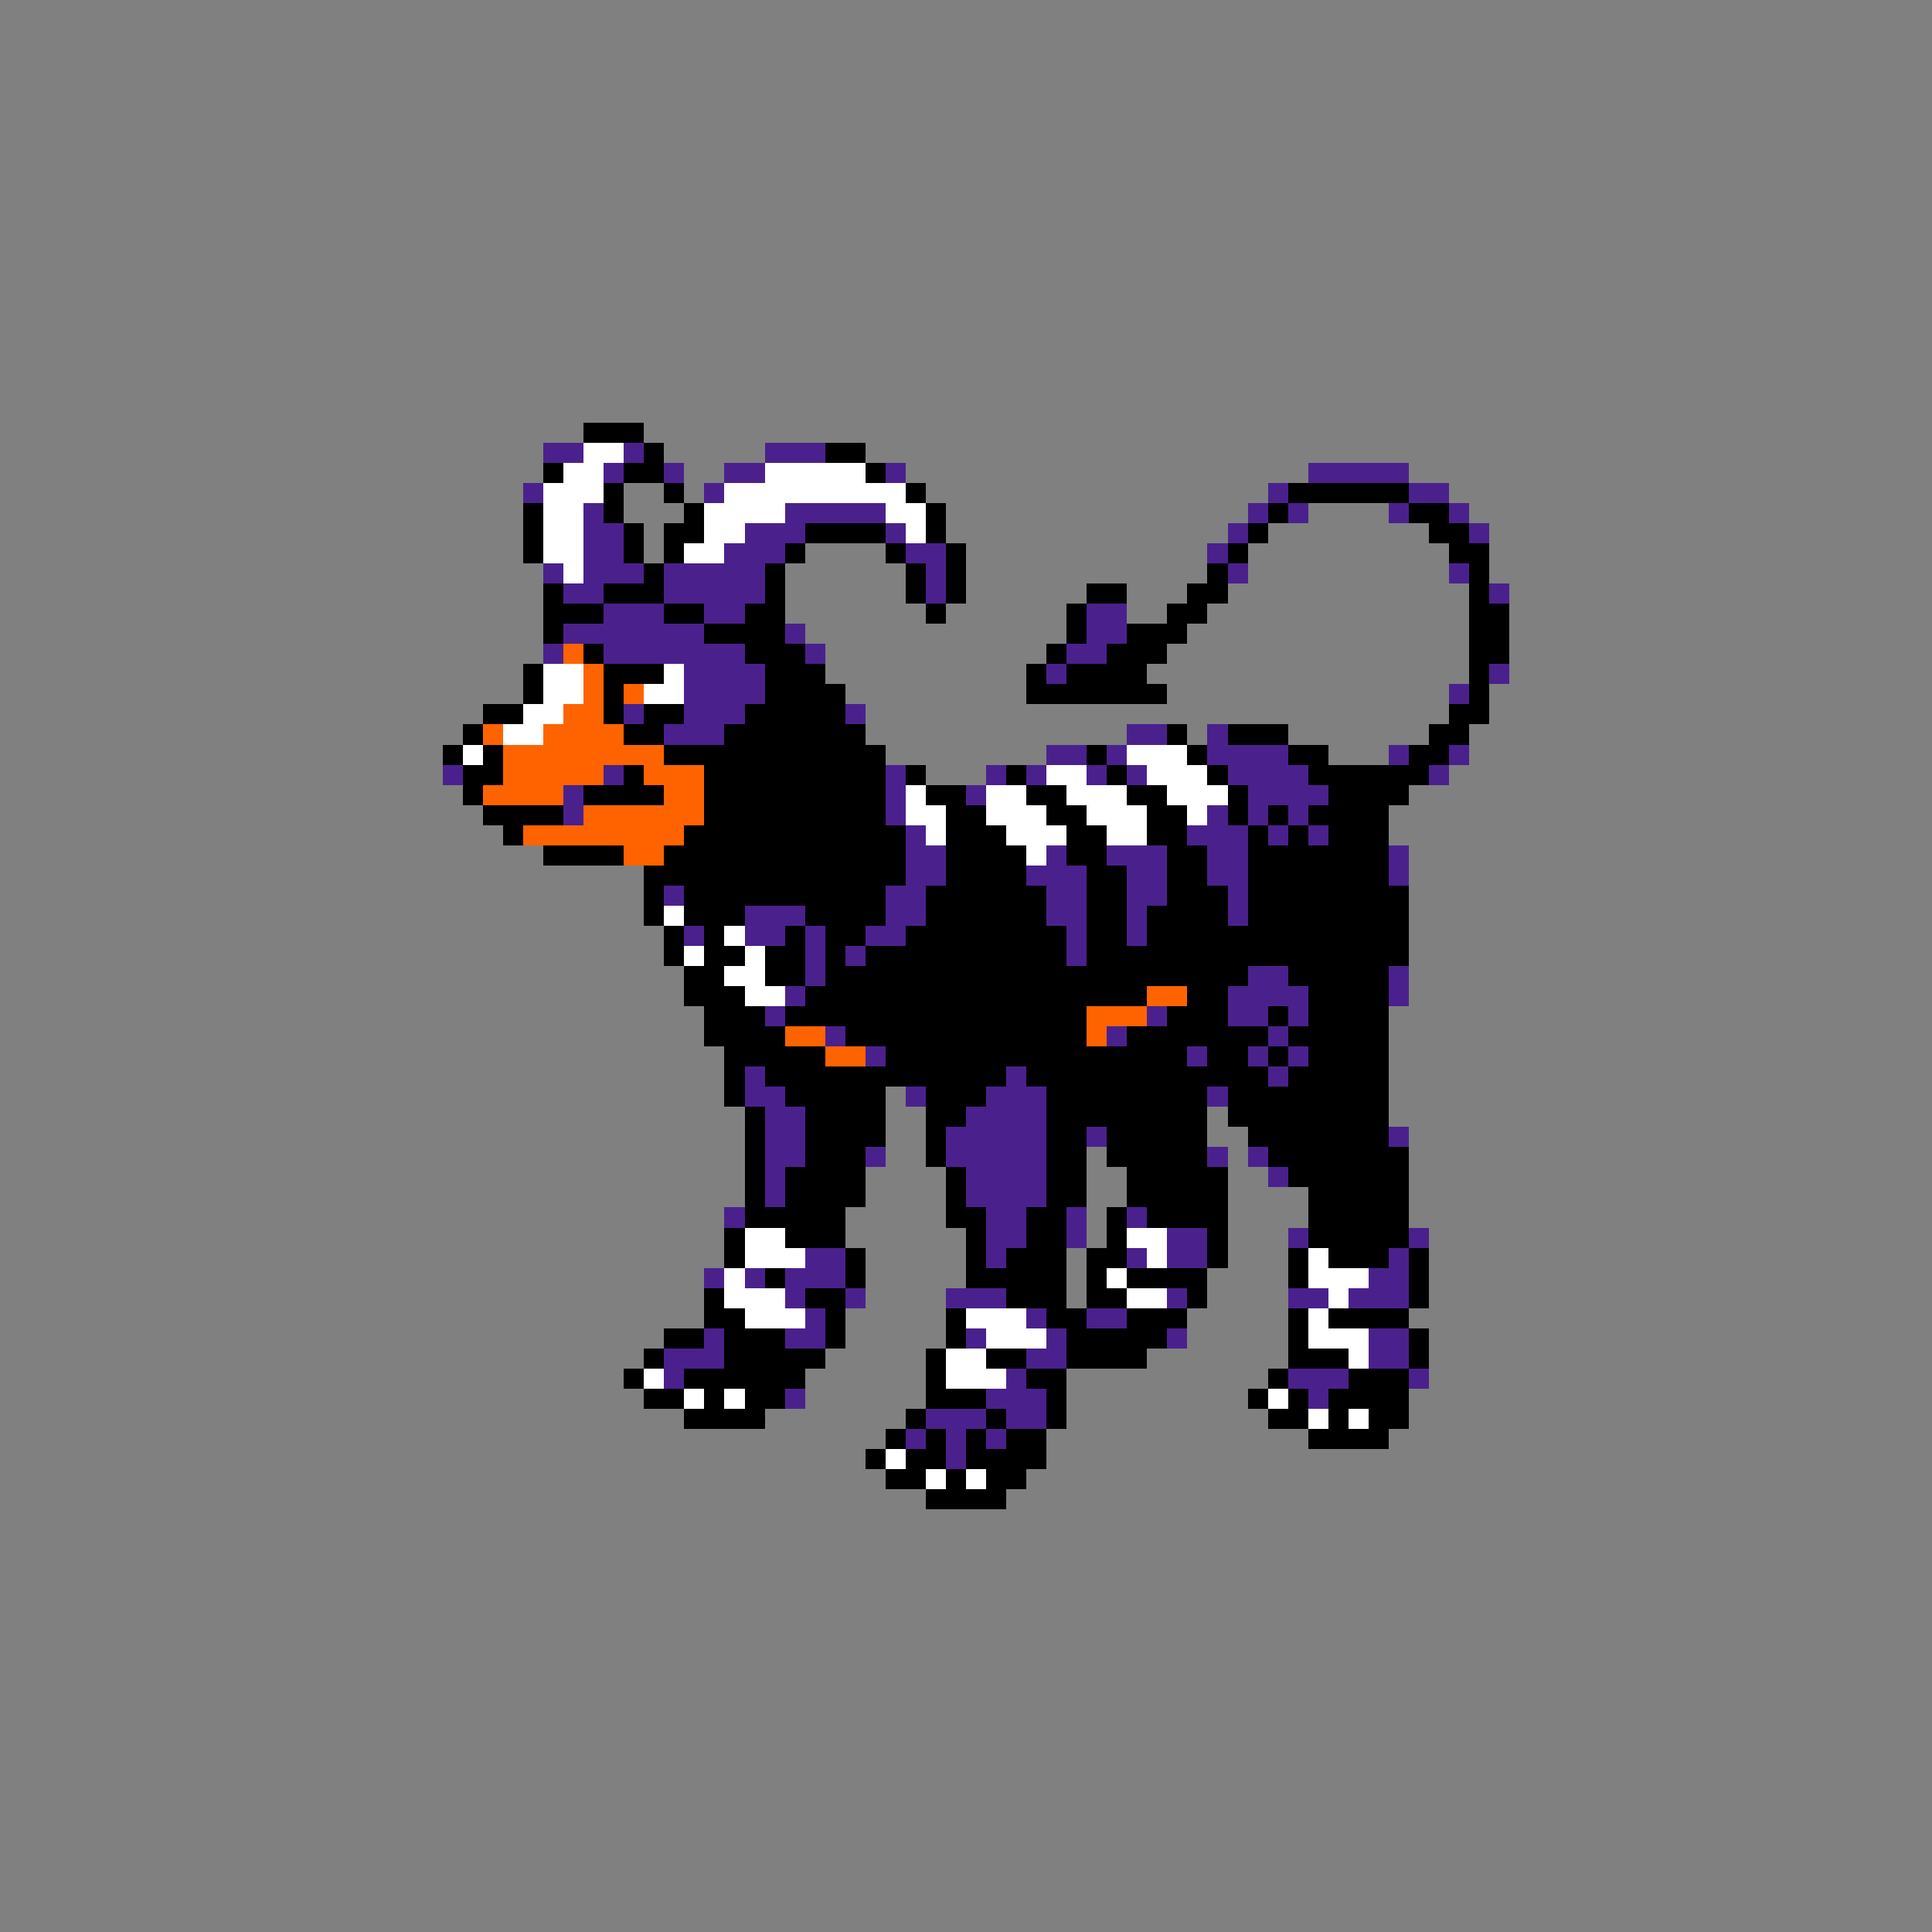 <svg xmlns="http://www.w3.org/2000/svg" viewBox="0 -0.5 96 96" shape-rendering="crispEdges">
<rect x="0" y="-0.5" width="96" height="96" fill="#808080" stroke="none"/>
<path stroke="#000000" d="M29 21h3M32 22h1M41 22h2M27 23h1M31 23h2M43 23h1M30 24h1M33 24h1M45 24h1M64 24h6M26 25h1M30 25h1M34 25h1M46 25h1M63 25h1M70 25h2M26 26h1M31 26h1M33 26h2M40 26h4M46 26h1M62 26h1M71 26h2M26 27h1M31 27h1M33 27h1M39 27h1M44 27h1M47 27h1M61 27h1M72 27h2M32 28h1M38 28h1M45 28h1M47 28h1M60 28h1M73 28h1M27 29h1M30 29h3M38 29h1M45 29h1M47 29h1M54 29h2M59 29h2M73 29h1M27 30h3M33 30h2M37 30h2M46 30h1M53 30h1M58 30h2M73 30h2M27 31h1M35 31h4M53 31h1M56 31h3M73 31h2M29 32h1M37 32h3M52 32h1M55 32h3M73 32h2M26 33h1M30 33h3M38 33h3M51 33h1M53 33h4M73 33h1M26 34h1M30 34h1M38 34h4M51 34h7M73 34h1M24 35h2M30 35h1M32 35h2M37 35h5M72 35h2M23 36h1M31 36h2M36 36h7M58 36h1M61 36h3M71 36h2M22 37h1M24 37h1M33 37h11M54 37h1M59 37h1M64 37h2M70 37h2M23 38h2M31 38h1M35 38h9M45 38h1M50 38h1M55 38h1M60 38h1M65 38h6M23 39h1M29 39h4M35 39h9M46 39h2M51 39h2M56 39h2M61 39h1M66 39h4M24 40h4M35 40h9M47 40h2M52 40h2M57 40h2M61 40h1M63 40h1M65 40h4M25 41h1M34 41h11M47 41h3M53 41h2M57 41h2M62 41h1M64 41h1M66 41h3M27 42h4M33 42h12M47 42h4M53 42h2M58 42h2M62 42h7M32 43h13M47 43h4M54 43h2M58 43h2M62 43h7M32 44h1M34 44h10M46 44h6M54 44h2M58 44h3M62 44h8M32 45h1M34 45h3M40 45h4M46 45h6M54 45h2M57 45h4M62 45h8M33 46h1M35 46h1M39 46h1M41 46h2M45 46h8M54 46h2M57 46h13M33 47h1M35 47h2M38 47h2M41 47h1M43 47h10M54 47h16M34 48h2M38 48h2M41 48h21M64 48h5M34 49h3M40 49h17M59 49h2M65 49h4M35 50h3M39 50h15M58 50h3M63 50h1M65 50h4M35 51h4M42 51h12M56 51h7M64 51h5M36 52h5M44 52h15M60 52h2M63 52h1M65 52h4M36 53h1M38 53h12M51 53h12M64 53h5M36 54h1M39 54h5M46 54h3M52 54h8M61 54h8M37 55h1M40 55h4M46 55h2M52 55h8M61 55h8M37 56h1M40 56h4M46 56h1M52 56h2M55 56h5M62 56h7M37 57h1M40 57h3M46 57h1M52 57h2M55 57h5M63 57h7M37 58h1M39 58h4M47 58h1M52 58h2M56 58h5M64 58h6M37 59h1M39 59h4M47 59h1M52 59h2M56 59h5M65 59h5M37 60h5M47 60h2M51 60h2M55 60h1M57 60h4M65 60h5M36 61h1M39 61h3M48 61h1M51 61h2M55 61h1M60 61h1M65 61h5M36 62h1M42 62h1M48 62h1M50 62h3M54 62h2M60 62h1M64 62h1M66 62h3M70 62h1M38 63h1M42 63h1M48 63h5M54 63h1M56 63h4M64 63h1M70 63h1M35 64h1M40 64h2M50 64h3M54 64h2M59 64h1M70 64h1M35 65h2M41 65h1M47 65h1M52 65h2M56 65h3M64 65h1M66 65h4M33 66h2M36 66h3M41 66h1M47 66h1M53 66h5M64 66h1M70 66h1M32 67h1M36 67h5M46 67h1M49 67h2M53 67h4M64 67h3M70 67h1M31 68h1M34 68h6M46 68h1M51 68h2M63 68h1M67 68h3M32 69h2M35 69h1M37 69h2M46 69h3M52 69h1M62 69h1M64 69h1M66 69h4M34 70h4M45 70h1M49 70h1M52 70h1M63 70h2M66 70h1M68 70h2M44 71h1M46 71h1M48 71h1M50 71h2M65 71h4M43 72h1M45 72h2M48 72h4M44 73h2M47 73h1M49 73h2M46 74h4" />
<path stroke="#4a218c" d="M27 22h2M31 22h1M38 22h3M30 23h1M33 23h1M36 23h2M44 23h1M65 23h5M26 24h1M35 24h1M63 24h1M70 24h2M29 25h1M39 25h5M62 25h1M64 25h1M69 25h1M72 25h1M29 26h2M37 26h3M44 26h1M61 26h1M73 26h1M29 27h2M36 27h3M45 27h2M60 27h1M27 28h1M29 28h3M33 28h5M46 28h1M61 28h1M72 28h1M28 29h2M33 29h5M46 29h1M74 29h1M30 30h3M35 30h2M54 30h2M28 31h7M39 31h1M54 31h2M27 32h1M30 32h7M40 32h1M53 32h2M34 33h4M52 33h1M74 33h1M34 34h4M72 34h1M31 35h1M34 35h3M42 35h1M33 36h3M56 36h2M60 36h1M52 37h2M55 37h1M60 37h4M69 37h1M72 37h1M22 38h1M30 38h1M44 38h1M49 38h1M51 38h1M54 38h1M56 38h1M61 38h4M71 38h1M28 39h1M44 39h1M48 39h1M62 39h4M28 40h1M44 40h1M60 40h1M62 40h1M64 40h1M45 41h1M59 41h3M63 41h1M65 41h1M45 42h2M52 42h1M55 42h3M60 42h2M69 42h1M45 43h2M51 43h3M56 43h2M60 43h2M69 43h1M33 44h1M44 44h2M52 44h2M56 44h2M61 44h1M37 45h3M44 45h2M52 45h2M56 45h1M61 45h1M34 46h1M37 46h2M40 46h1M43 46h2M53 46h1M56 46h1M40 47h1M42 47h1M53 47h1M40 48h1M62 48h2M69 48h1M39 49h1M61 49h4M69 49h1M38 50h1M57 50h1M61 50h2M64 50h1M41 51h1M55 51h1M63 51h1M43 52h1M59 52h1M62 52h1M64 52h1M37 53h1M50 53h1M63 53h1M37 54h2M45 54h1M49 54h3M60 54h1M38 55h2M48 55h4M38 56h2M47 56h5M54 56h1M69 56h1M38 57h2M43 57h1M47 57h5M60 57h1M62 57h1M38 58h1M48 58h4M63 58h1M38 59h1M48 59h4M36 60h1M49 60h2M53 60h1M56 60h1M49 61h2M53 61h1M58 61h2M64 61h1M70 61h1M40 62h2M49 62h1M56 62h1M58 62h2M69 62h1M35 63h1M37 63h1M39 63h3M68 63h2M39 64h1M42 64h1M47 64h3M58 64h1M64 64h2M67 64h3M40 65h1M51 65h1M54 65h2M35 66h1M39 66h2M48 66h1M52 66h1M58 66h1M68 66h2M33 67h3M51 67h2M68 67h2M33 68h1M50 68h1M64 68h3M70 68h1M39 69h1M49 69h3M65 69h1M46 70h3M50 70h2M45 71h1M47 71h1M49 71h1M47 72h1" />
<path stroke="#ffffff" d="M29 22h2M28 23h2M38 23h5M27 24h3M36 24h9M27 25h2M35 25h4M44 25h2M27 26h2M35 26h2M45 26h1M27 27h2M34 27h2M28 28h1M27 33h2M33 33h1M27 34h2M32 34h2M26 35h2M25 36h2M23 37h1M56 37h3M52 38h2M57 38h3M45 39h1M49 39h2M53 39h3M58 39h3M45 40h2M49 40h3M54 40h3M59 40h1M46 41h1M50 41h3M55 41h2M51 42h1M33 45h1M36 46h1M34 47h1M37 47h1M36 48h2M37 49h2M37 61h2M56 61h2M37 62h3M57 62h1M65 62h1M36 63h1M55 63h1M65 63h3M36 64h3M56 64h2M66 64h1M37 65h3M48 65h3M65 65h1M49 66h3M65 66h3M47 67h2M67 67h1M32 68h1M47 68h3M34 69h1M36 69h1M63 69h1M65 70h1M67 70h1M44 72h1M46 73h1M48 73h1" />
<path stroke="#ff6300" d="M28 32h1M29 33h1M29 34h1M31 34h1M28 35h2M24 36h1M27 36h4M25 37h8M25 38h5M32 38h3M24 39h4M33 39h2M29 40h6M26 41h8M31 42h2M57 49h2M54 50h3M39 51h2M54 51h1M41 52h2" />
</svg>
